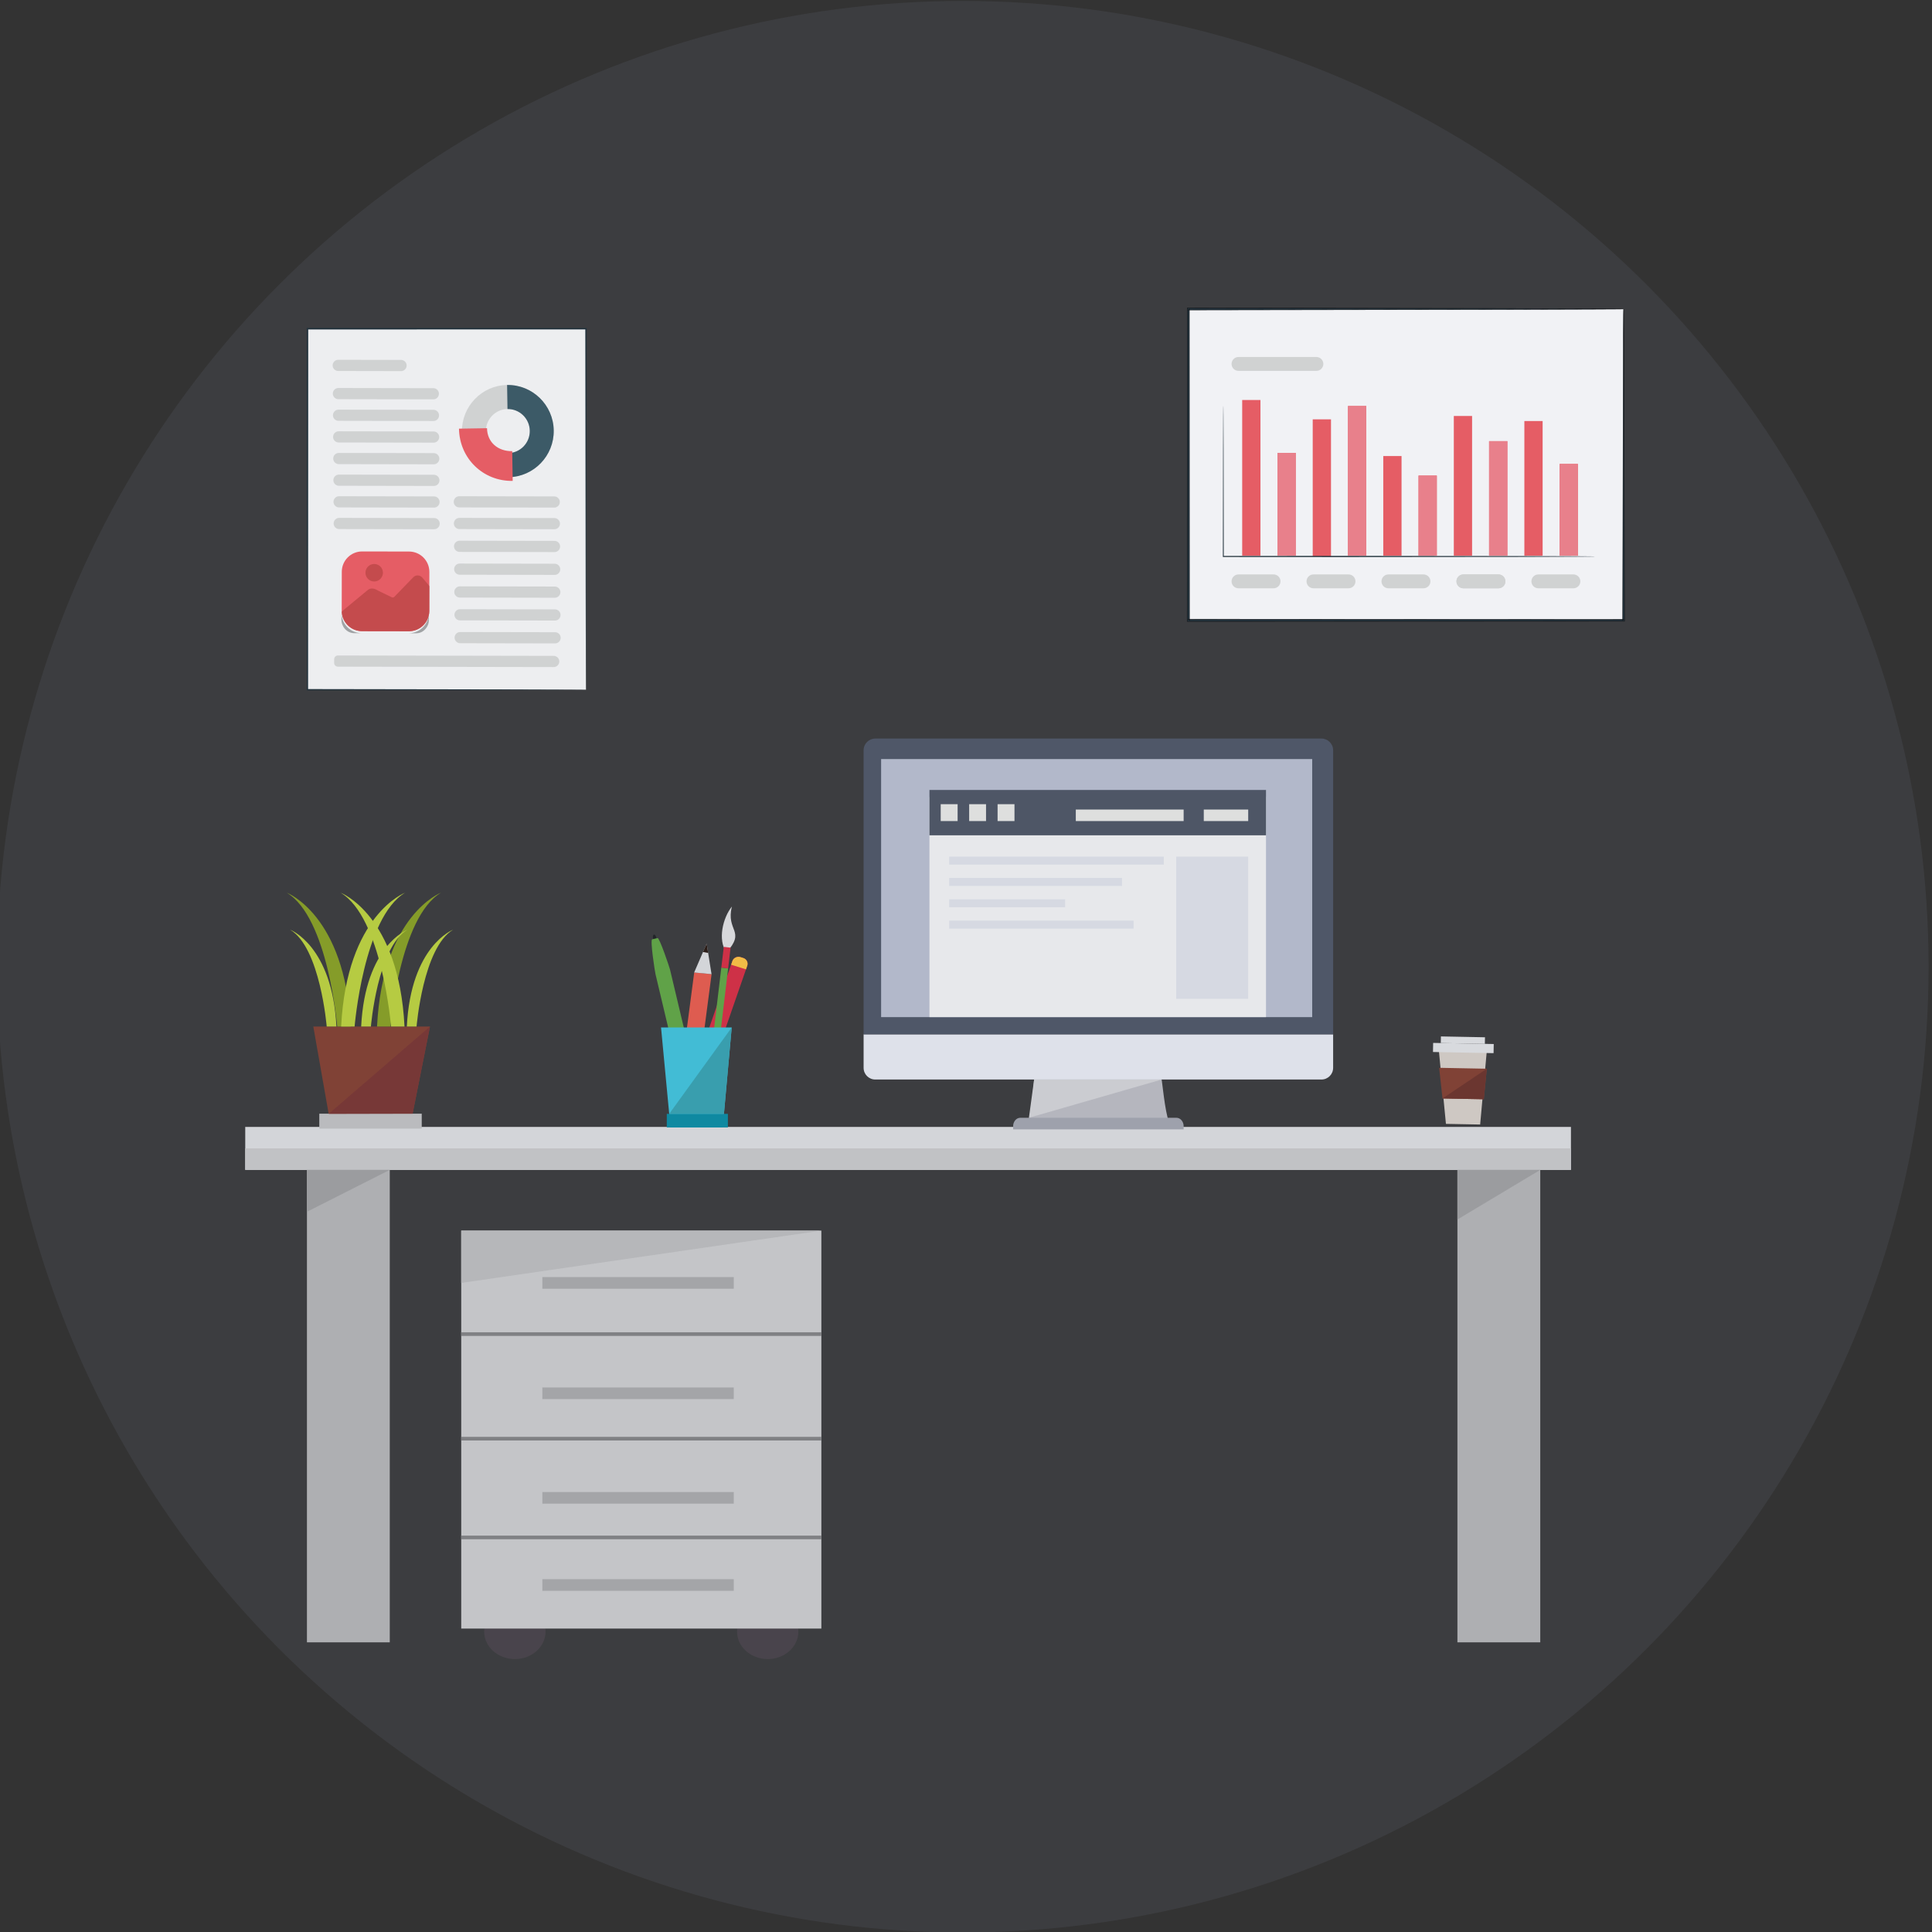 <?xml version="1.0" encoding="UTF-8" standalone="no"?>
<!-- Created with Inkscape (http://www.inkscape.org/) -->

<svg
   xmlns:dc="http://purl.org/dc/elements/1.1/"
   xmlns:cc="http://creativecommons.org/ns#"
   xmlns:rdf="http://www.w3.org/1999/02/22-rdf-syntax-ns#"
   xmlns:svg="http://www.w3.org/2000/svg"
   xmlns="http://www.w3.org/2000/svg"
   xmlns:sodipodi="http://sodipodi.sourceforge.net/DTD/sodipodi-0.dtd"
   xmlns:inkscape="http://www.inkscape.org/namespaces/inkscape"
   version="1.1"
   id="svg6243"
   xml:space="preserve"
   width="135.5"
   height="135.5"
   viewBox="0 0 135.5 135.5"
   sodipodi:docname="office_round.svg"
   inkscape:version="0.92.4 (5da689c313, 2019-01-14)"><rect x="0" y="0" width="135.5" height="135.5" fill="#333333" stroke="none"/><defs
     id="defs6247"><clipPath
       clipPathUnits="userSpaceOnUse"
       id="clipPath8303"><path
         d="m 606.5,3199.27 -23.832,0.04 c 36.375,0.87 65.789,29.95 67.152,66.23 l -0.066,-23.75 c 0.316,-15.66 -14.543,-42.52 -43.254,-42.52 m -185.078,0.31 -23.637,0.04 c -0.195,0 -0.398,0 -0.597,0 -26.614,0 -44.333,23.33 -44.125,45.85 l 0.191,17.11 c 0.004,0.52 0.062,1.02 0.172,1.52 2.234,-35.75 31.75,-64.13 67.996,-64.52 m 228.516,105.72 0.085,45.59 c 0.028,-0.24 0.043,-0.48 0.047,-0.72 l -0.132,-44.87"
         id="path8301"
         inkscape:connector-curvature="0" /></clipPath></defs><sodipodi:namedview
     pagecolor="#ffffff"
     bordercolor="#666666"
     borderopacity="1"
     objecttolerance="10"
     gridtolerance="10"
     guidetolerance="10"
     inkscape:pageopacity="0"
     inkscape:pageshadow="2"
     inkscape:window-width="1920"
     inkscape:window-height="1001"
     id="namedview6245"
     showgrid="false"
     fit-margin-top="0"
     fit-margin-left="0"
     fit-margin-right="0"
     fit-margin-bottom="0"
     inkscape:zoom="5.7859682"
     inkscape:cx="49.511254"
     inkscape:cy="62.067726"
     inkscape:window-x="-9"
     inkscape:window-y="-9"
     inkscape:window-maximized="1"
     inkscape:current-layer="g6253"
     showguides="false" /><g
     id="g6251"
     inkscape:groupmode="layer"
     inkscape:label="ink_ext_XXXXXX"
     transform="matrix(1.333,0,0,-1.333,-822.71,267.287)"><g
       id="g6253"
       transform="matrix(0.1,0,0,0.1,15.032,0)"><path
         d="M 6848.09,1389.63 H 6150.577 v 22.606 h 697.513 v -22.606"
         style="fill:#dddedf;fill-opacity:1;fill-rule:nonzero;stroke:none;stroke-width:0.69"
         id="path6695"
         inkscape:connector-curvature="0" /><path
         d="m 6226.62,1141.055 h -43.583 v 248.575 h 43.583 v -248.575"
         style="fill:#b3b3b3;fill-opacity:1;fill-rule:nonzero;stroke:none;stroke-width:0.69"
         id="path6697"
         inkscape:connector-curvature="0" /><path
         d="m 6831.939,1141.055 h -43.583 v 248.575 h 43.583 v -248.575"
         style="fill:#b3b3b3;fill-opacity:1;fill-rule:nonzero;stroke:none;stroke-width:0.69"
         id="path6699"
         inkscape:connector-curvature="0" /><path
         d="M 6848.09,1389.63 H 6150.577 v 11.311 h 697.513 v -11.311"
         style="fill:#c9c9c9;fill-opacity:1;fill-rule:nonzero;stroke:none;stroke-width:0.69"
         id="path6701"
         inkscape:connector-curvature="0" /><path
         d="m 6226.62,1389.63 -43.583,-22.038 v 22.038 z"
         style="fill:#9e9e9e;fill-opacity:1;fill-rule:nonzero;stroke:none;stroke-width:0.69"
         id="path6703"
         inkscape:connector-curvature="0" /><path
         d="m 6831.939,1389.63 -43.583,-26.095 v 26.095 z"
         style="fill:#9e9e9e;fill-opacity:1;fill-rule:nonzero;stroke:none;stroke-width:0.69"
         id="path6705"
         inkscape:connector-curvature="0" /><path
         d="m 6308.574,1146.688 c 0,-7.971 -7.227,-14.434 -16.13,-14.434 -8.917,0 -16.13,6.462 -16.13,14.434 0,7.971 7.213,14.441 16.13,14.441 8.903,0 16.13,-6.47 16.13,-14.441"
         style="fill:#423b40;fill-opacity:1;fill-rule:nonzero;stroke:none;stroke-width:0.69"
         id="path6707"
         inkscape:connector-curvature="0" /><path
         d="m 6441.599,1146.688 c 0,-7.971 -7.22,-14.434 -16.123,-14.434 -8.903,0 -16.116,6.462 -16.116,14.434 0,7.971 7.213,14.441 16.116,14.441 8.903,0 16.123,-6.47 16.123,-14.441"
         style="fill:#423b40;fill-opacity:1;fill-rule:nonzero;stroke:none;stroke-width:0.69"
         id="path6709"
         inkscape:connector-curvature="0" /><path
         d="m 6453.702,1148.296 h -189.484 v 209.377 h 189.484 v -209.377"
         style="fill:#cccccc;fill-opacity:1;fill-rule:nonzero;stroke:none;stroke-width:0.69"
         id="path6711"
         inkscape:connector-curvature="0" /><path
         d="m 6453.702,1302.27 h -189.484 v 1.919 h 189.484 v -1.919"
         style="fill:#808080;fill-opacity:1;fill-rule:nonzero;stroke:none;stroke-width:0.69"
         id="path6713"
         inkscape:connector-curvature="0" /><path
         d="m 6453.702,1247.255 h -189.484 v 1.91 h 189.484 v -1.91"
         style="fill:#808080;fill-opacity:1;fill-rule:nonzero;stroke:none;stroke-width:0.69"
         id="path6715"
         inkscape:connector-curvature="0" /><path
         d="m 6453.702,1195.292 h -189.484 v 1.919 h 189.484 v -1.919"
         style="fill:#808080;fill-opacity:1;fill-rule:nonzero;stroke:none;stroke-width:0.69"
         id="path6717"
         inkscape:connector-curvature="0" /><path
         d="m 6407.615,1327.104 h -100.718 v 6.118 h 100.718 v -6.118"
         style="fill:#a8a8a8;fill-opacity:1;fill-rule:nonzero;stroke:none;stroke-width:0.69"
         id="path6719"
         inkscape:connector-curvature="0" /><path
         d="m 6407.615,1269.032 h -100.718 v 6.11 h 100.718 v -6.11"
         style="fill:#a8a8a8;fill-opacity:1;fill-rule:nonzero;stroke:none;stroke-width:0.69"
         id="path6721"
         inkscape:connector-curvature="0" /><path
         d="m 6407.615,1214.014 h -100.718 v 6.112 h 100.718 v -6.112"
         style="fill:#a8a8a8;fill-opacity:1;fill-rule:nonzero;stroke:none;stroke-width:0.69"
         id="path6723"
         inkscape:connector-curvature="0" /><path
         d="m 6407.615,1168.168 h -100.718 v 6.118 h 100.718 v -6.118"
         style="fill:#a8a8a8;fill-opacity:1;fill-rule:nonzero;stroke:none;stroke-width:0.69"
         id="path6725"
         inkscape:connector-curvature="0" /><path
         d="m 6264.218,1330.165 189.484,27.509 h -189.484 z"
         style="fill:#bcbcbc;fill-opacity:1;fill-rule:nonzero;stroke:none;stroke-width:0.69"
         id="path6727"
         inkscape:connector-curvature="0" /><path
         d="m 6567.492,1448.5 c -2.614,-10.672 -1.993,-21.348 -4.589,-32.024 24.367,0 48.734,0 73.098,0 -2.622,10.676 -2.677,21.352 -5.295,32.024 -19.146,0 -44.075,0 -63.214,0"
         style="fill:#bbbbc1;fill-opacity:1;fill-rule:nonzero;stroke:none;stroke-width:0.372"
         id="path7051"
         inkscape:connector-curvature="0" /><path
         d="m 6475.928,1460.968 v -17.648 c 0,-3.395 2.748,-6.147 6.147,-6.147 h 234.744 c 3.395,0 6.143,2.752 6.143,6.147 v 17.648 h -247.034"
         style="fill:#e9ecf3;fill-opacity:1;fill-rule:nonzero;stroke:none;stroke-width:0.372"
         id="path7053"
         inkscape:connector-curvature="0" /><path
         d="m 6722.962,1460.968 v 149.446 c 0,3.388 -2.748,6.158 -6.143,6.158 h -234.744 c -3.399,0 -6.147,-2.77 -6.147,-6.158 V 1460.968 h 247.034"
         style="fill:#485060;fill-opacity:1;fill-rule:nonzero;stroke:none;stroke-width:0.372"
         id="path7055"
         inkscape:connector-curvature="0" /><path
         d="m 6485.139,1470.004 v 135.78 h 226.809 v -135.78 h -226.809"
         style="fill:#b8bece;fill-opacity:1;fill-rule:nonzero;stroke:none;stroke-width:0.372"
         id="path7057"
         inkscape:connector-curvature="0" /><path
         d="m 6687.636,1470.004 h -177.067 v 115.794 h 177.067 v -115.794"
         style="fill:#f4f4f4;fill-opacity:1;fill-rule:nonzero;stroke:none;stroke-width:0.372"
         id="path7059"
         inkscape:connector-curvature="0" /><path
         d="m 6687.636,1565.666 h -177.067 v 23.854 h 177.067 v -23.854"
         style="fill:#474f5e;fill-opacity:1;fill-rule:nonzero;stroke:none;stroke-width:0.372"
         id="path7061"
         inkscape:connector-curvature="0" /><path
         d="m 6644.309,1573.158 h -56.737 v 6.065 h 56.737 v -6.065"
         style="fill:#eaeae5;fill-opacity:1;fill-rule:nonzero;stroke:none;stroke-width:0.372"
         id="path7063"
         inkscape:connector-curvature="0" /><path
         d="m 6678.277,1573.158 h -23.371 v 6.065 h 23.371 v -6.065"
         style="fill:#eaeae5;fill-opacity:1;fill-rule:nonzero;stroke:none;stroke-width:0.372"
         id="path7065"
         inkscape:connector-curvature="0" /><path
         d="m 6525.388,1573.158 h -8.891 v 8.88 h 8.891 v -8.88"
         style="fill:#eaeae5;fill-opacity:1;fill-rule:nonzero;stroke:none;stroke-width:0.372"
         id="path7067"
         inkscape:connector-curvature="0" /><path
         d="m 6540.343,1573.158 h -8.88 v 8.88 h 8.88 v -8.88"
         style="fill:#eaeae5;fill-opacity:1;fill-rule:nonzero;stroke:none;stroke-width:0.372"
         id="path7069"
         inkscape:connector-curvature="0" /><path
         d="m 6555.307,1573.158 h -8.884 v 8.88 h 8.884 v -8.88"
         style="fill:#eaeae5;fill-opacity:1;fill-rule:nonzero;stroke:none;stroke-width:0.372"
         id="path7071"
         inkscape:connector-curvature="0" /><path
         d="m 6633.86,1550.245 h -112.919 v 4.209 h 112.919 v -4.209"
         style="fill:#e0e3ea;fill-opacity:1;fill-rule:nonzero;stroke:none;stroke-width:0.372"
         id="path7073"
         inkscape:connector-curvature="0" /><path
         d="m 6611.883,1539.012 h -90.943 v 4.217 h 90.943 v -4.217"
         style="fill:#e0e3ea;fill-opacity:1;fill-rule:nonzero;stroke:none;stroke-width:0.372"
         id="path7075"
         inkscape:connector-curvature="0" /><path
         d="m 6581.961,1527.8 h -61.02 v 4.202 h 61.02 v -4.202"
         style="fill:#e0e3ea;fill-opacity:1;fill-rule:nonzero;stroke:none;stroke-width:0.372"
         id="path7077"
         inkscape:connector-curvature="0" /><path
         d="m 6617.967,1516.567 h -97.026 v 4.224 h 97.026 v -4.224"
         style="fill:#e0e3ea;fill-opacity:1;fill-rule:nonzero;stroke:none;stroke-width:0.372"
         id="path7079"
         inkscape:connector-curvature="0" /><path
         d="m 6678.277,1479.639 h -37.877 v 74.816 h 37.877 v -74.816"
         style="fill:#e0e3ea;fill-opacity:1;fill-rule:nonzero;stroke:none;stroke-width:0.372"
         id="path7081"
         inkscape:connector-curvature="0" /><path
         d="m 6640.516,1417.045 h -82.145 c -2.086,0 -3.771,-1.986 -3.771,-4.44 v -1.662 h 89.709 v 1.662 c 0,2.454 -1.707,4.44 -3.793,4.44"
         style="fill:#a1a4ad;fill-opacity:1;fill-rule:nonzero;stroke:none;stroke-width:0.372"
         id="path7083"
         inkscape:connector-curvature="0" /><path
         d="m 6562.904,1417.045 69.844,20.128 h -67.1 z"
         style="fill:#d4d4d6;fill-opacity:1;fill-rule:nonzero;stroke:none;stroke-width:0.372"
         id="path7085"
         inkscape:connector-curvature="0" /><path
         d="m 6800.315,1413.5 -18.003,0.344 -3.995,41.388 25.724,-0.493 -3.725,-41.239"
         style="fill:#d8d0c7;fill-opacity:1;fill-rule:nonzero;stroke:none;stroke-width:0.127"
         id="path7167"
         inkscape:connector-curvature="0" /><path
         d="m 6807.374,1451.052 -31.879,0.607 0.09,4.782 31.88,-0.606 -0.091,-4.784"
         style="fill:#e3e4e5;fill-opacity:1;fill-rule:nonzero;stroke:none;stroke-width:0.127"
         id="path7169"
         inkscape:connector-curvature="0" /><path
         d="m 6802.792,1455.921 -23.183,0.444 0.065,3.481 23.185,-0.445 -0.067,-3.481"
         style="fill:#e3e4e5;fill-opacity:1;fill-rule:nonzero;stroke:none;stroke-width:0.127"
         id="path7171"
         inkscape:connector-curvature="0" /><path
         d="m 6802.236,1426.799 -21.733,0.411 -1.76,16.126 25.071,-0.477 -1.578,-16.06"
         style="fill:#803828;fill-opacity:1;fill-rule:nonzero;stroke:none;stroke-width:0.127"
         id="path7173"
         inkscape:connector-curvature="0" /><path
         d="m 6803.814,1442.859 -23.311,-15.649 21.733,-0.411 z"
         style="fill:#682b21;fill-opacity:1;fill-rule:nonzero;stroke:none;stroke-width:0.127"
         id="path7175"
         inkscape:connector-curvature="0" /><path
         d="m 6414.711,1497.043 c 0.587,1.708 -0.37,3.546 -2.147,4.093 l -1.396,0.436 c -1.773,0.561 -3.697,-0.374 -4.293,-2.061 l -18.085,-52.154 7.823,-2.461 18.098,52.147"
         style="fill:#d8253b;fill-opacity:1;fill-rule:nonzero;stroke:none;stroke-width:0.328"
         id="path7179"
         inkscape:connector-curvature="0" /><path
         d="m 6414.711,1497.043 c 0.587,1.708 -0.37,3.546 -2.147,4.093 l -1.396,0.436 c -1.773,0.561 -3.697,-0.374 -4.293,-2.061 l -0.659,-1.931 7.83,-2.452 0.665,1.914"
         style="fill:#ffc23a;fill-opacity:1;fill-rule:nonzero;stroke:none;stroke-width:0.328"
         id="path7181"
         inkscape:connector-curvature="0" /><path
         d="m 6388.819,1447.344 -0.665,-14.551 8.492,12.126 z"
         style="fill:#dddedf;fill-opacity:1;fill-rule:nonzero;stroke:none;stroke-width:0.328"
         id="path7183"
         inkscape:connector-curvature="0" /><path
         d="m 6390.628,1436.33 -2.271,0.924 -0.203,-4.46 z"
         style="fill:#211007;fill-opacity:1;fill-rule:nonzero;stroke:none;stroke-width:0.328"
         id="path7185"
         inkscape:connector-curvature="0" /><path
         d="m 6378.761,1432.243 c -0.269,-1.993 1.203,-3.79 3.277,-4 l 1.622,-0.164 c 2.078,-0.212 3.969,1.243 4.234,3.241 l 8.043,61.268 -9.134,0.927 -8.043,-61.273"
         style="fill:#ea5645;fill-opacity:1;fill-rule:nonzero;stroke:none;stroke-width:0.328"
         id="path7187"
         inkscape:connector-curvature="0" /><path
         d="m 6378.761,1432.243 c -0.269,-1.993 1.203,-3.79 3.277,-4 l 1.622,-0.164 c 2.078,-0.212 3.969,1.243 4.234,3.241 l 0.295,2.252 -9.141,0.924 -0.288,-2.254"
         style="fill:#ffc23a;fill-opacity:1;fill-rule:nonzero;stroke:none;stroke-width:0.328"
         id="path7189"
         inkscape:connector-curvature="0" /><path
         d="m 6395.915,1492.602 -2.573,16.109 -6.568,-15.214 z"
         style="fill:#dddedf;fill-opacity:1;fill-rule:nonzero;stroke:none;stroke-width:0.328"
         id="path7191"
         inkscape:connector-curvature="0" /><path
         d="m 6391.425,1504.273 2.707,-0.5 -0.79,4.939 z"
         style="fill:#211007;fill-opacity:1;fill-rule:nonzero;stroke:none;stroke-width:0.328"
         id="path7193"
         inkscape:connector-curvature="0" /><path
         d="m 6365.143,1511.522 c -0.223,0.935 -0.023,1.776 0.452,1.888 0.462,0.114 1.022,-0.544 1.249,-1.482 0.22,-0.937 0.02,-1.776 -0.449,-1.891 -0.475,-0.114 -1.039,0.551 -1.252,1.485"
         style="fill:#161819;fill-opacity:1;fill-rule:evenodd;stroke:none;stroke-width:0.328"
         id="path7195"
         inkscape:connector-curvature="0" /><path
         d="m 6388.124,1425.907 -3.284,-0.777 c -0.302,-0.072 -0.61,0.138 -0.685,0.462 l -2.812,11.842 c -0.078,0.334 0.101,0.649 0.397,0.727 l 3.291,0.77 c 0.292,0.075 0.6,-0.132 0.685,-0.455 l 2.805,-11.845 c 0.082,-0.325 -0.098,-0.653 -0.397,-0.725"
         style="fill:#d8253b;fill-opacity:1;fill-rule:evenodd;stroke:none;stroke-width:0.328"
         id="path7197"
         inkscape:connector-curvature="0" /><path
         d="m 6387.879,1432.609 -5.84,-1.393 c -0.528,-0.124 -1.029,0.046 -1.111,0.39 l -14.496,61.015 c -0.311,1.325 -2.937,18.029 -1.734,18.315 l 2.819,0.665 c 1.036,0.253 6.26,-15.328 6.574,-16.648 l 14.607,-61.504 c 0.082,-0.334 -0.288,-0.714 -0.819,-0.84"
         style="fill:#5ba53c;fill-opacity:1;fill-rule:evenodd;stroke:none;stroke-width:0.328"
         id="path7199"
         inkscape:connector-curvature="0" /><path
         d="m 6378.925,1440.056 -0.298,1.259 7.761,1.848 0.305,-1.266 -7.767,-1.841"
         style="fill:#d8253b;fill-opacity:1;fill-rule:evenodd;stroke:none;stroke-width:0.328"
         id="path7201"
         inkscape:connector-curvature="0" /><path
         d="m 6379.446,1437.857 -0.305,1.255 7.774,1.849 0.295,-1.261 -7.764,-1.842"
         style="fill:#d8253b;fill-opacity:1;fill-rule:evenodd;stroke:none;stroke-width:0.328"
         id="path7203"
         inkscape:connector-curvature="0" /><path
         d="m 6406.642,1528.189 c -3.3,-12.975 7.541,-12.681 -2.868,-24.109 -4.703,6.454 -1.937,18.21 2.868,24.109"
         style="fill:#e2e2e2;fill-opacity:1;fill-rule:evenodd;stroke:none;stroke-width:0.328"
         id="path7205"
         inkscape:connector-curvature="0" /><path
         d="m 6400.503,1460.818 c -0.924,-7.79 -2.478,-14.013 -3.474,-13.893 -0.98,0.122 -1.036,6.529 -0.105,14.319 l 4.139,34.809 3.579,-0.43 -4.139,-34.806"
         style="fill:#5ba53c;fill-opacity:1;fill-rule:evenodd;stroke:none;stroke-width:0.328"
         id="path7207"
         inkscape:connector-curvature="0" /><path
         d="m 6401.064,1496.053 3.579,-0.43 1.301,10.93 -3.579,0.426 -1.301,-10.927"
         style="fill:#d8253b;fill-opacity:1;fill-rule:evenodd;stroke:none;stroke-width:0.328"
         id="path7209"
         inkscape:connector-curvature="0" /><path
         d="m 6401.801,1411.978 h -27.484 l -4.972,52.573 h 37.182 l -4.726,-52.573"
         style="fill:#3ac2db;fill-opacity:1;fill-rule:nonzero;stroke:none;stroke-width:0.328"
         id="path7211"
         inkscape:connector-curvature="0" /><path
         d="m 6404.531,1411.978 h -32.155 v 7.126 h 32.155 v -7.126"
         style="fill:#0088a0;fill-opacity:1;fill-rule:nonzero;stroke:none;stroke-width:0.328"
         id="path7213"
         inkscape:connector-curvature="0" /><path
         d="m 6406.527,1464.551 -32.885,-45.447 h 28.802 z"
         style="fill:#2fa0af;fill-opacity:1;fill-rule:nonzero;stroke:none;stroke-width:0.328"
         id="path7215"
         inkscape:connector-curvature="0" /><path
         d="m 6237.529,1413.664 h -42.09 l -9.043,51.39 h 61.378 l -10.245,-51.39"
         style="fill:#803828;fill-opacity:1;fill-rule:nonzero;stroke:none;stroke-width:0.302"
         id="path7265"
         inkscape:connector-curvature="0" /><path
         d="m 6243.44,1411.336 h -53.894 v 7.862 h 53.894 v -7.862"
         style="fill:#c1c1c1;fill-opacity:1;fill-rule:nonzero;stroke:none;stroke-width:0.302"
         id="path7267"
         inkscape:connector-curvature="0" /><path
         d="m 6198.969,1465.054 c 0,0 -4.727,57.43 -26.557,70.406 0,0 30.689,-11.58 33.64,-70.406 h -7.082"
         style="fill:#859e19;fill-opacity:1;fill-rule:nonzero;stroke:none;stroke-width:0.302"
         id="path7269"
         inkscape:connector-curvature="0" /><path
         d="m 6227.012,1465.054 c 0,0 4.721,57.43 26.548,70.406 0,0 -30.68,-11.58 -33.637,-70.406 h 7.088"
         style="fill:#859e19;fill-opacity:1;fill-rule:nonzero;stroke:none;stroke-width:0.302"
         id="path7271"
         inkscape:connector-curvature="0" /><path
         d="m 6208.12,1465.054 c 0,0 4.73,57.43 26.566,70.406 0,0 -30.692,-11.58 -33.646,-70.406 h 7.08"
         style="fill:#bcd335;fill-opacity:1;fill-rule:nonzero;stroke:none;stroke-width:0.302"
         id="path7273"
         inkscape:connector-curvature="0" /><path
         d="m 6227.293,1465.054 c 0,0 -4.715,57.43 -26.545,70.406 0,0 30.68,-11.58 33.628,-70.406 h -7.082"
         style="fill:#bcd335;fill-opacity:1;fill-rule:nonzero;stroke:none;stroke-width:0.302"
         id="path7275"
         inkscape:connector-curvature="0" /><path
         d="m 6216.695,1465.054 c 0,0 3.413,41.538 19.206,50.934 0,0 -22.193,-8.378 -24.331,-50.934 h 5.125"
         style="fill:#bcd335;fill-opacity:1;fill-rule:nonzero;stroke:none;stroke-width:0.302"
         id="path7277"
         inkscape:connector-curvature="0" /><path
         d="m 6240.721,1465.054 c 0,0 3.413,41.538 19.209,50.934 0,0 -22.196,-8.378 -24.334,-50.934 h 5.125"
         style="fill:#bcd335;fill-opacity:1;fill-rule:nonzero;stroke:none;stroke-width:0.302"
         id="path7279"
         inkscape:connector-curvature="0" /><path
         d="m 6193.442,1465.054 c 0,0 -3.413,41.538 -19.224,50.934 0,0 22.202,-8.378 24.334,-50.934 h -5.11"
         style="fill:#bcd335;fill-opacity:1;fill-rule:nonzero;stroke:none;stroke-width:0.302"
         id="path7281"
         inkscape:connector-curvature="0" /><path
         d="m 6194.481,1419.098 53.293,45.956 -9.136,-45.857 z"
         style="fill:#752d29;fill-opacity:1;fill-rule:nonzero;stroke:none;stroke-width:0.302"
         id="path7283"
         inkscape:connector-curvature="0" /><path
         d="m 6183.308,1642.27 h 146.558 v 189.941 h -146.558 z"
         style="fill:#fafaf9;fill-opacity:1;fill-rule:nonzero;stroke:none;stroke-width:0.155"
         id="path8259"
         inkscape:connector-curvature="0" /><path
         d="m 6329.866,1642.27 c 0,0 -0.014,0.315 -0.022,0.916 -0.011,0.614 -0.011,1.501 -0.02,2.664 -0.011,2.356 -0.025,5.821 -0.043,10.324 -0.023,9.028 -0.056,22.212 -0.096,38.917 -0.045,33.382 -0.107,80.819 -0.182,137.118 l 0.363,-0.363 c -43.814,-0.011 -93.759,-0.025 -146.541,-0.041 h -0.016 l 0.405,0.404 c -0.026,-70.534 -0.051,-135.991 -0.071,-189.94 l -0.334,0.334 c 44.228,-0.072 80.824,-0.132 106.385,-0.174 12.79,-0.036 22.814,-0.065 29.66,-0.085 3.413,-0.018 6.029,-0.03 7.812,-0.037 1.771,-0.012 2.701,-0.037 2.701,-0.037 0,0 -0.882,-0.023 -2.63,-0.036 -1.768,-0.011 -4.363,-0.022 -7.748,-0.038 -6.83,-0.02 -16.828,-0.049 -29.586,-0.085 -25.61,-0.042 -62.279,-0.101 -106.594,-0.174 h -0.334 v 0.334 c -0.02,53.949 -0.044,119.405 -0.07,189.94 v 0.406 h 0.405 0.017 c 52.782,-0.014 102.728,-0.029 146.541,-0.041 h 0.363 v -0.365 c -0.075,-56.395 -0.137,-103.915 -0.182,-137.355 -0.041,-16.669 -0.073,-29.825 -0.096,-38.834 -0.019,-4.472 -0.032,-7.911 -0.043,-10.252 -0.011,-1.146 -0.015,-2.018 -0.02,-2.624 -0.011,-0.587 -0.021,-0.875 -0.021,-0.875"
         style="fill:#17282f;fill-opacity:1;fill-rule:nonzero;stroke:none;stroke-width:0.155"
         id="path8261"
         inkscape:connector-curvature="0" /><path
         d="m 6199.593,1795.127 49.939,-0.09 c 1.626,-0.011 2.946,1.311 2.949,2.937 0.011,1.626 -1.312,2.948 -2.938,2.95 l -49.939,0.091 c -1.625,0.011 -2.946,-1.314 -2.95,-2.939 v 0 c -0.011,-1.626 1.313,-2.947 2.939,-2.95"
         style="fill:#dadbd8;fill-opacity:1;fill-rule:nonzero;stroke:none;stroke-width:0.155"
         id="path8263"
         inkscape:connector-curvature="0" /><path
         d="m 6199.665,1783.737 49.939,-0.091 c 1.626,-0.011 2.947,1.313 2.95,2.939 v 0 c 0.011,1.627 -1.313,2.947 -2.939,2.95 l -49.939,0.091 c -1.626,0 -2.946,-1.314 -2.95,-2.939 v 0 c -0.011,-1.626 1.312,-2.947 2.939,-2.95"
         style="fill:#dadbd8;fill-opacity:1;fill-rule:nonzero;stroke:none;stroke-width:0.155"
         id="path8265"
         inkscape:connector-curvature="0" /><path
         d="m 6199.737,1772.347 49.938,-0.09 c 1.626,-0.011 2.947,1.312 2.95,2.939 v 0 c 0.011,1.626 -1.313,2.947 -2.939,2.95 l -49.939,0.09 c -1.625,0.011 -2.946,-1.313 -2.949,-2.939 v 0 c -0.011,-1.625 1.312,-2.947 2.939,-2.95"
         style="fill:#dadbd8;fill-opacity:1;fill-rule:nonzero;stroke:none;stroke-width:0.155"
         id="path8267"
         inkscape:connector-curvature="0" /><path
         d="m 6199.809,1760.957 49.939,-0.09 c 1.626,-0.011 2.947,1.313 2.95,2.938 0.011,1.626 -1.312,2.948 -2.939,2.951 l -49.939,0.09 c -1.626,0.011 -2.947,-1.313 -2.95,-2.939 v 0 c -0.011,-1.627 1.313,-2.947 2.939,-2.95"
         style="fill:#dadbd8;fill-opacity:1;fill-rule:nonzero;stroke:none;stroke-width:0.155"
         id="path8269"
         inkscape:connector-curvature="0" /><path
         d="m 6199.881,1749.568 49.939,-0.09 c 1.626,-0.011 2.947,1.313 2.95,2.937 v 0 c 0.011,1.626 -1.313,2.947 -2.939,2.95 l -49.938,0.091 c -1.626,0.011 -2.947,-1.312 -2.95,-2.939 v 0 c -0.011,-1.626 1.312,-2.947 2.939,-2.95"
         style="fill:#dadbd8;fill-opacity:1;fill-rule:nonzero;stroke:none;stroke-width:0.155"
         id="path8271"
         inkscape:connector-curvature="0" /><path
         d="m 6199.953,1738.178 49.938,-0.091 c 1.626,-0.011 2.947,1.313 2.95,2.939 0.011,1.626 -1.312,2.947 -2.939,2.95 l -49.939,0.09 c -1.626,0.011 -2.947,-1.312 -2.95,-2.937 v 0 c -0.011,-1.625 1.313,-2.945 2.939,-2.948"
         style="fill:#dadbd8;fill-opacity:1;fill-rule:nonzero;stroke:none;stroke-width:0.155"
         id="path8273"
         inkscape:connector-curvature="0" /><path
         d="m 6200.025,1726.788 49.939,-0.09 c 1.626,-0.011 2.947,1.312 2.95,2.939 0.011,1.627 -1.313,2.947 -2.939,2.95 l -49.938,0.09 c -1.626,0.011 -2.947,-1.313 -2.95,-2.939 -0.011,-1.626 1.312,-2.947 2.939,-2.95"
         style="fill:#dadbd8;fill-opacity:1;fill-rule:nonzero;stroke:none;stroke-width:0.155"
         id="path8275"
         inkscape:connector-curvature="0" /><path
         d="m 6263.207,1738.177 49.939,-0.09 c 1.626,-0.011 2.947,1.313 2.95,2.939 0.011,1.626 -1.313,2.947 -2.939,2.95 l -49.939,0.09 c -1.626,0.011 -2.947,-1.312 -2.95,-2.939 v 0 c -0.011,-1.625 1.312,-2.947 2.939,-2.95"
         style="fill:#dadbd8;fill-opacity:1;fill-rule:nonzero;stroke:none;stroke-width:0.155"
         id="path8277"
         inkscape:connector-curvature="0" /><path
         d="m 6263.279,1726.788 49.938,-0.09 c 1.626,-0.011 2.947,1.312 2.95,2.939 0.011,1.627 -1.313,2.947 -2.939,2.95 l -49.939,0.09 c -1.626,0.011 -2.946,-1.313 -2.95,-2.939 v 0 c -0.011,-1.626 1.313,-2.947 2.939,-2.95"
         style="fill:#dadbd8;fill-opacity:1;fill-rule:nonzero;stroke:none;stroke-width:0.155"
         id="path8279"
         inkscape:connector-curvature="0" /><path
         d="m 6263.355,1714.775 49.938,-0.09 c 1.626,-0.011 2.947,1.312 2.95,2.939 0.011,1.626 -1.312,2.947 -2.939,2.95 l -49.939,0.09 c -1.626,0.011 -2.947,-1.313 -2.95,-2.939 v 0 c -0.011,-1.626 1.313,-2.947 2.939,-2.95"
         style="fill:#dadbd8;fill-opacity:1;fill-rule:nonzero;stroke:none;stroke-width:0.155"
         id="path8281"
         inkscape:connector-curvature="0" /><path
         d="m 6263.43,1702.763 49.939,-0.09 c 1.627,-0.011 2.947,1.313 2.95,2.939 v 0 c 0.011,1.626 -1.312,2.947 -2.939,2.95 l -49.939,0.09 c -1.626,0.011 -2.947,-1.313 -2.95,-2.939 v 0 c -0.011,-1.627 1.313,-2.947 2.939,-2.95"
         style="fill:#dadbd8;fill-opacity:1;fill-rule:nonzero;stroke:none;stroke-width:0.155"
         id="path8283"
         inkscape:connector-curvature="0" /><path
         d="m 6263.506,1690.751 49.939,-0.09 c 1.625,-0.011 2.947,1.313 2.95,2.939 0.011,1.627 -1.314,2.947 -2.939,2.95 l -49.939,0.09 c -1.626,0.011 -2.947,-1.313 -2.95,-2.939 v 0 c -0.011,-1.626 1.312,-2.947 2.939,-2.95"
         style="fill:#dadbd8;fill-opacity:1;fill-rule:nonzero;stroke:none;stroke-width:0.155"
         id="path8285"
         inkscape:connector-curvature="0" /><path
         d="m 6263.582,1678.74 49.939,-0.091 c 1.625,-0.011 2.947,1.312 2.948,2.939 0.011,1.626 -1.312,2.947 -2.939,2.95 l -49.938,0.09 c -1.626,0.011 -2.947,-1.313 -2.949,-2.939 v 0 c -0.011,-1.625 1.312,-2.947 2.939,-2.948"
         style="fill:#dadbd8;fill-opacity:1;fill-rule:nonzero;stroke:none;stroke-width:0.155"
         id="path8287"
         inkscape:connector-curvature="0" /><path
         d="m 6263.658,1666.728 49.938,-0.091 c 1.627,-0.011 2.947,1.313 2.95,2.939 0.011,1.626 -1.313,2.947 -2.939,2.95 l -49.938,0.09 c -1.626,0.011 -2.946,-1.313 -2.95,-2.937 v 0 c -0.011,-1.625 1.312,-2.947 2.939,-2.948"
         style="fill:#dadbd8;fill-opacity:1;fill-rule:nonzero;stroke:none;stroke-width:0.155"
         id="path8289"
         inkscape:connector-curvature="0" /><path
         d="m 6199.329,1654.394 113.535,-0.207 c 1.625,-0.011 2.947,1.313 2.948,2.939 0.011,1.627 -1.313,2.947 -2.939,2.95 l -113.534,0.206 c -1.089,0 -1.974,-0.879 -1.976,-1.968 l -0.011,-1.945 c 0,-1.089 0.879,-1.974 1.968,-1.976"
         style="fill:#dadbd8;fill-opacity:1;fill-rule:nonzero;stroke:none;stroke-width:0.155"
         id="path8291"
         inkscape:connector-curvature="0" /><path
         d="m 6199.502,1809.962 33.044,-0.06 c 1.626,-0.011 2.947,1.313 2.95,2.939 v 0 c 0.011,1.625 -1.313,2.947 -2.939,2.948 l -33.044,0.062 c -1.625,0 -2.947,-1.314 -2.95,-2.941 v 0 c -0.011,-1.626 1.313,-2.947 2.939,-2.95"
         style="fill:#dadbd8;fill-opacity:1;fill-rule:nonzero;stroke:none;stroke-width:0.155"
         id="path8293"
         inkscape:connector-curvature="0" /><path
         d="m 6236.691,1673.044 -24.669,0.045 c -5.91,0.011 -10.691,4.811 -10.681,10.72 l 0.038,20.525 c 0.011,5.911 4.81,10.692 10.72,10.682 l 24.669,-0.045 c 5.91,-0.011 10.692,-4.811 10.681,-10.721 l -0.037,-20.525 c -0.011,-5.909 -4.81,-10.692 -10.72,-10.681"
         style="fill:#f2575d;fill-opacity:1;fill-rule:nonzero;stroke:none;stroke-width:0.155"
         id="path8295"
         inkscape:connector-curvature="0" /><g
         transform="matrix(0.155,0,0,0.155,6146.462,1176.072)"
         id="g8297"><g
           id="g8299"
           clip-path="url(#clipPath8303)"><path
             d="M 352.855,3199.27 H 650.07 v 151.621 H 352.855 Z"
             style="fill:#a4a6a5;fill-opacity:1;fill-rule:nonzero;stroke:none"
             id="path8305"
             inkscape:connector-curvature="0" /></g></g><path
         d="m 6236.972,1673.047 -25.048,0.042 c -5.63,0.061 -10.215,4.469 -10.562,10.022 0.061,0.269 0.217,0.508 0.446,0.671 l 13.003,10.763 c 0.626,0.53 1.375,0.987 2.421,0.987 0.876,0 1.96,-0.32 3.354,-1.185 v 0 c 0.011,-0.011 0.011,-0.011 0.012,-0.011 0,0 -0.011,0 -0.011,0.011 l 7.125,-3.449 c 0.155,-0.075 0.322,-0.11 0.486,-0.11 0.298,0 0.592,0.118 0.809,0.342 l 10.07,10.405 c 0.623,0.586 1.415,0.875 2.203,0.875 0.913,0 1.821,-0.385 2.459,-1.143 l 3.434,-4.078 c 0.143,-0.168 0.231,-0.374 0.257,-0.592 l -0.013,-7.082 -0.018,-6.176 c -0.212,-5.636 -4.781,-10.153 -10.431,-10.288 m -16.381,21.297 -0.011,0.011 v 0 0 c -0.058,0.037 -0.077,0.05 -0.077,0.05 0,0 0.023,-0.013 0.045,-0.029 0.014,-0.011 0.029,-0.02 0.036,-0.025"
         style="fill:#cc4341;fill-opacity:1;fill-rule:nonzero;stroke:none;stroke-width:0.155"
         id="path8307"
         inkscape:connector-curvature="0" /><path
         d="m 6218.425,1699.212 c -2.39,0 -4.41,1.845 -4.587,4.267 -0.186,2.537 1.719,4.744 4.255,4.931 0.115,0.011 0.229,0.012 0.342,0.012 2.39,0 4.41,-1.847 4.587,-4.269 0.185,-2.537 -1.72,-4.742 -4.256,-4.929 -0.115,-0.011 -0.229,-0.012 -0.342,-0.012"
         style="fill:#cc4341;fill-opacity:1;fill-rule:nonzero;stroke:none;stroke-width:0.155"
         id="path8309"
         inkscape:connector-curvature="0" /><path
         d="m 6277.195,1778.155 c 0.102,-6.397 5.365,-11.517 11.732,-11.414 6.367,0.102 11.464,5.39 11.361,11.786 -0.102,6.397 -5.366,11.517 -11.733,11.414 -6.366,-0.103 -11.463,-5.39 -11.361,-11.785 z m 35.696,0.576 c 0.214,-13.378 -10.445,-24.436 -23.762,-24.652 -13.316,-0.214 -24.324,10.495 -24.537,23.872 -0.214,13.378 10.446,24.436 23.762,24.651 13.316,0.214 24.324,-10.495 24.537,-23.871"
         style="fill:#dadbd8;fill-opacity:1;fill-rule:nonzero;stroke:none;stroke-width:0.155"
         id="path8311"
         inkscape:connector-curvature="0" /><path
         d="m 6312.891,1778.731 c 0.214,-13.378 -10.445,-24.436 -23.762,-24.652 l -0.202,12.662 c 6.367,0.102 11.464,5.39 11.361,11.787 -0.102,6.395 -5.366,11.515 -11.733,11.413 l -0.202,12.662 c 13.316,0.214 24.324,-10.495 24.537,-23.871"
         style="fill:#33535f;fill-opacity:1;fill-rule:nonzero;stroke:none;stroke-width:0.155"
         id="path8313"
         inkscape:connector-curvature="0" /><path
         d="m 6291.298,1752.133 c -15.579,-0.252 -28.006,11.838 -28.257,27.488 l 14.744,0.239 c 0.12,-7.484 5.814,-12.196 13.262,-12.075 l 0.251,-15.653"
         style="fill:#f2575d;fill-opacity:1;fill-rule:nonzero;stroke:none;stroke-width:0.155"
         id="path8315"
         inkscape:connector-curvature="0" /><path
         d="M 6646.767,1678.785 H 6875.797 V 1842.597 H 6646.767 Z"
         style="fill:#ffffff;fill-opacity:1;fill-rule:nonzero;stroke:none;stroke-width:0.228"
         id="path8209"
         inkscape:connector-curvature="0" /><path
         d="m 6875.8,1842.594 c 0,0 -0.387,-0.021 -1.116,-0.032 -0.756,-0.011 -1.829,-0.018 -3.233,-0.032 -2.868,-0.014 -7.063,-0.036 -12.512,-0.063 -10.938,-0.034 -26.882,-0.082 -47.054,-0.143 -40.319,-0.066 -97.5,-0.16 -165.114,-0.269 l 0.54,0.54 c 0.015,-49.476 0.034,-105.135 0.053,-163.792 v -0.021 l -0.592,0.595 c 85.742,-0.042 165.055,-0.082 229.027,-0.112 l -0.481,-0.483 c 0.105,49.66 0.191,90.549 0.253,119.062 0.053,14.26 0.094,25.419 0.123,33.047 0.023,3.791 0.041,6.698 0.054,8.694 0.015,1.971 0.053,3.01 0.053,3.01 0,0 0.034,-0.971 0.053,-2.907 0.012,-1.975 0.03,-4.853 0.052,-8.603 0.03,-7.605 0.07,-18.725 0.123,-32.94 0.062,-28.584 0.148,-69.577 0.253,-119.363 v -0.481 h -0.483 c -63.973,-0.032 -143.285,-0.068 -229.027,-0.112 h -0.592 v 0.592 0.021 c 0.018,58.657 0.036,114.317 0.053,163.792 v 0.54 h 0.538 c 67.757,-0.109 125.061,-0.201 165.465,-0.267 20.12,-0.062 36.025,-0.109 46.933,-0.144 5.402,-0.028 9.56,-0.051 12.405,-0.066 1.376,-0.011 2.431,-0.023 3.171,-0.03 0.709,-0.012 1.055,-0.032 1.055,-0.032"
         style="fill:#17282f;fill-opacity:1;fill-rule:nonzero;stroke:#000000;stroke-width:0.228;stroke-miterlimit:4;stroke-dasharray:none;stroke-opacity:1"
         id="path8211"
         inkscape:connector-curvature="0" /><path
         d="m 6714.164,1817.327 h -40.989 c -2.016,0 -3.652,-1.636 -3.652,-3.652 v 0 c 0,-2.016 1.636,-3.652 3.652,-3.652 h 40.989 c 2.016,0 3.652,1.636 3.652,3.652 v 0 c 0,2.016 -1.636,3.652 -3.652,3.652"
         style="fill:#dadbd8;fill-opacity:1;fill-rule:nonzero;stroke:none;stroke-width:0.228"
         id="path8213"
         inkscape:connector-curvature="0" /><path
         d="m 6691.625,1702.931 h -18.45 c -2.016,0 -3.652,-1.636 -3.652,-3.652 0,-2.016 1.636,-3.652 3.652,-3.652 h 18.45 c 2.016,0 3.652,1.636 3.652,3.652 v 0 c 0,2.016 -1.636,3.652 -3.652,3.652"
         style="fill:#dadbd8;fill-opacity:1;fill-rule:nonzero;stroke:none;stroke-width:0.228"
         id="path8215"
         inkscape:connector-curvature="0" /><path
         d="m 6731.065,1702.931 h -18.448 c -2.019,0 -3.652,-1.636 -3.652,-3.652 0,-2.016 1.634,-3.652 3.652,-3.652 h 18.448 c 2.016,0 3.652,1.636 3.652,3.652 v 0 c 0,2.016 -1.636,3.652 -3.652,3.652"
         style="fill:#dadbd8;fill-opacity:1;fill-rule:nonzero;stroke:none;stroke-width:0.228"
         id="path8217"
         inkscape:connector-curvature="0" /><path
         d="m 6770.505,1702.931 h -18.448 c -2.016,0 -3.652,-1.636 -3.652,-3.652 v 0 c 0,-2.016 1.636,-3.652 3.652,-3.652 h 18.448 c 2.018,0 3.652,1.636 3.652,3.652 v 0 c 0,2.016 -1.634,3.652 -3.652,3.652"
         style="fill:#dadbd8;fill-opacity:1;fill-rule:nonzero;stroke:none;stroke-width:0.228"
         id="path8219"
         inkscape:connector-curvature="0" /><path
         d="m 6809.947,1702.931 h -18.45 c -2.016,0 -3.652,-1.636 -3.652,-3.652 0,-2.016 1.636,-3.652 3.652,-3.652 h 18.45 c 2.016,0 3.652,1.636 3.652,3.652 v 0 c 0,2.016 -1.636,3.652 -3.652,3.652"
         style="fill:#dadbd8;fill-opacity:1;fill-rule:nonzero;stroke:none;stroke-width:0.228"
         id="path8221"
         inkscape:connector-curvature="0" /><path
         d="m 6849.387,1702.931 h -18.448 c -2.018,0 -3.652,-1.636 -3.652,-3.652 0,-2.016 1.634,-3.652 3.652,-3.652 h 18.448 c 2.016,0 3.652,1.636 3.652,3.652 v 0 c 0,2.016 -1.636,3.652 -3.652,3.652"
         style="fill:#dadbd8;fill-opacity:1;fill-rule:nonzero;stroke:none;stroke-width:0.228"
         id="path8223"
         inkscape:connector-curvature="0" /><path
         d="m 6809.947,1702.931 h -18.45 c -2.016,0 -3.652,-1.636 -3.652,-3.652 0,-2.016 1.636,-3.652 3.652,-3.652 h 18.45 c 2.016,0 3.652,1.636 3.652,3.652 v 0 c 0,2.016 -1.636,3.652 -3.652,3.652"
         style="fill:#dadbd8;fill-opacity:1;fill-rule:nonzero;stroke:none;stroke-width:0.228"
         id="path8225"
         inkscape:connector-curvature="0" /><path
         d="m 6684.726,1712.78 h -9.612 v 81.921 h 9.612 v -81.921"
         style="fill:#f2575d;fill-opacity:1;fill-rule:nonzero;stroke:none;stroke-width:0.228"
         id="path8227"
         inkscape:connector-curvature="0" /><path
         d="m 6693.671,1712.78 h 9.613 v 54.097 h -9.613 z"
         style="fill:#f2575d;fill-opacity:1;fill-rule:nonzero;stroke:none;stroke-width:0.228"
         id="path8229"
         inkscape:connector-curvature="0" /><path
         d="m 6721.84,1712.366 h -9.612 v 72.154 h 9.612 v -72.154"
         style="fill:#f2575d;fill-opacity:1;fill-rule:nonzero;stroke:none;stroke-width:0.228"
         id="path8231"
         inkscape:connector-curvature="0" /><path
         d="m 6730.787,1712.78 h 9.613 v 78.757 h -9.613 z"
         style="fill:#f2575d;fill-opacity:1;fill-rule:nonzero;stroke:none;stroke-width:0.228"
         id="path8233"
         inkscape:connector-curvature="0" /><path
         d="m 6758.956,1712.78 h -9.612 v 52.433 h 9.612 v -52.433"
         style="fill:#f2575d;fill-opacity:1;fill-rule:nonzero;stroke:none;stroke-width:0.228"
         id="path8235"
         inkscape:connector-curvature="0" /><path
         d="m 6767.901,1712.78 h 9.612 v 42.15 h -9.612 z"
         style="fill:#f2575d;fill-opacity:1;fill-rule:nonzero;stroke:none;stroke-width:0.228"
         id="path8237"
         inkscape:connector-curvature="0" /><path
         d="m 6796.072,1712.78 h -9.612 v 73.514 h 9.612 v -73.514"
         style="fill:#f2575d;fill-opacity:1;fill-rule:nonzero;stroke:none;stroke-width:0.228"
         id="path8239"
         inkscape:connector-curvature="0" /><path
         d="m 6805.017,1712.78 h 9.612 v 60.26 h -9.612 z"
         style="fill:#f2575d;fill-opacity:1;fill-rule:nonzero;stroke:none;stroke-width:0.228"
         id="path8241"
         inkscape:connector-curvature="0" /><path
         d="m 6833.188,1712.78 h -9.612 v 70.851 h 9.612 v -70.851"
         style="fill:#f2575d;fill-opacity:1;fill-rule:nonzero;stroke:none;stroke-width:0.228"
         id="path8243"
         inkscape:connector-curvature="0" /><path
         d="m 6842.133,1712.78 h 9.612 v 48.269 h -9.612 z"
         style="fill:#f2575d;fill-opacity:1;fill-rule:nonzero;stroke:none;stroke-width:0.228"
         id="path8245"
         inkscape:connector-curvature="0" /><path
         d="m 6693.671,1712.78 h 9.613 v 54.097 h -9.613 z"
         style="fill:#f57e87;fill-opacity:1;fill-rule:nonzero;stroke:none;stroke-width:0.228"
         id="path8247"
         inkscape:connector-curvature="0" /><path
         d="m 6730.787,1712.78 h 9.613 v 78.757 h -9.613 z"
         style="fill:#f57e87;fill-opacity:1;fill-rule:nonzero;stroke:none;stroke-width:0.228"
         id="path8249"
         inkscape:connector-curvature="0" /><path
         d="m 6767.901,1712.78 h 9.612 v 42.15 h -9.612 z"
         style="fill:#f57e87;fill-opacity:1;fill-rule:nonzero;stroke:none;stroke-width:0.228"
         id="path8251"
         inkscape:connector-curvature="0" /><path
         d="m 6805.017,1712.78 h 9.612 v 60.26 h -9.612 z"
         style="fill:#f57e87;fill-opacity:1;fill-rule:nonzero;stroke:none;stroke-width:0.228"
         id="path8253"
         inkscape:connector-curvature="0" /><path
         d="m 6842.133,1712.78 h 9.612 v 48.269 h -9.612 z"
         style="fill:#f57e87;fill-opacity:1;fill-rule:nonzero;stroke:none;stroke-width:0.228"
         id="path8255"
         inkscape:connector-curvature="0" /><path
         d="m 6665.192,1791.539 c 0,0 0.012,-0.125 0.018,-0.369 0.011,-0.264 0.011,-0.622 0.018,-1.089 0.011,-0.984 0.021,-2.404 0.036,-4.251 0.013,-3.741 0.036,-9.191 0.064,-16.11 0.023,-13.891 0.057,-33.678 0.096,-57.354 l -0.232,0.271 c 18.65,0.012 40.504,0.025 63.768,0.039 36.378,-0.034 69.304,-0.066 93.158,-0.091 11.906,-0.041 21.548,-0.075 28.231,-0.098 3.322,-0.025 5.903,-0.045 7.676,-0.06 0.866,-0.014 1.529,-0.023 1.996,-0.03 0.451,-0.012 0.681,-0.032 0.681,-0.032 0,0 -0.23,-0.023 -0.681,-0.032 -0.467,-0.011 -1.13,-0.018 -1.996,-0.032 -1.773,-0.014 -4.354,-0.034 -7.676,-0.057 -6.682,-0.025 -16.324,-0.059 -28.231,-0.1 -23.854,-0.023 -56.78,-0.054 -93.158,-0.091 -23.264,0.013 -45.117,0.028 -63.768,0.039 h -0.235 v 0.273 c 0.041,23.676 0.073,43.463 0.098,57.354 0.028,6.919 0.047,12.369 0.064,16.11 0.016,1.848 0.028,3.267 0.036,4.251 0.011,0.467 0.014,0.825 0.018,1.089 0.011,0.244 0.018,0.369 0.018,0.369"
         style="fill:#17282f;fill-opacity:1;fill-rule:nonzero;stroke:none;stroke-width:0.228"
         id="path8257"
         inkscape:connector-curvature="0" /><circle
         style="opacity:1;fill:#8890a7;fill-opacity:0.117;stroke:none;stroke-width:0.797;stroke-miterlimit:4;stroke-dasharray:none;stroke-opacity:1"
         id="path1049"
         cx="6528.135"
         cy="-1496.524"
         r="508.126"
         transform="scale(1,-1)" /></g></g></svg>